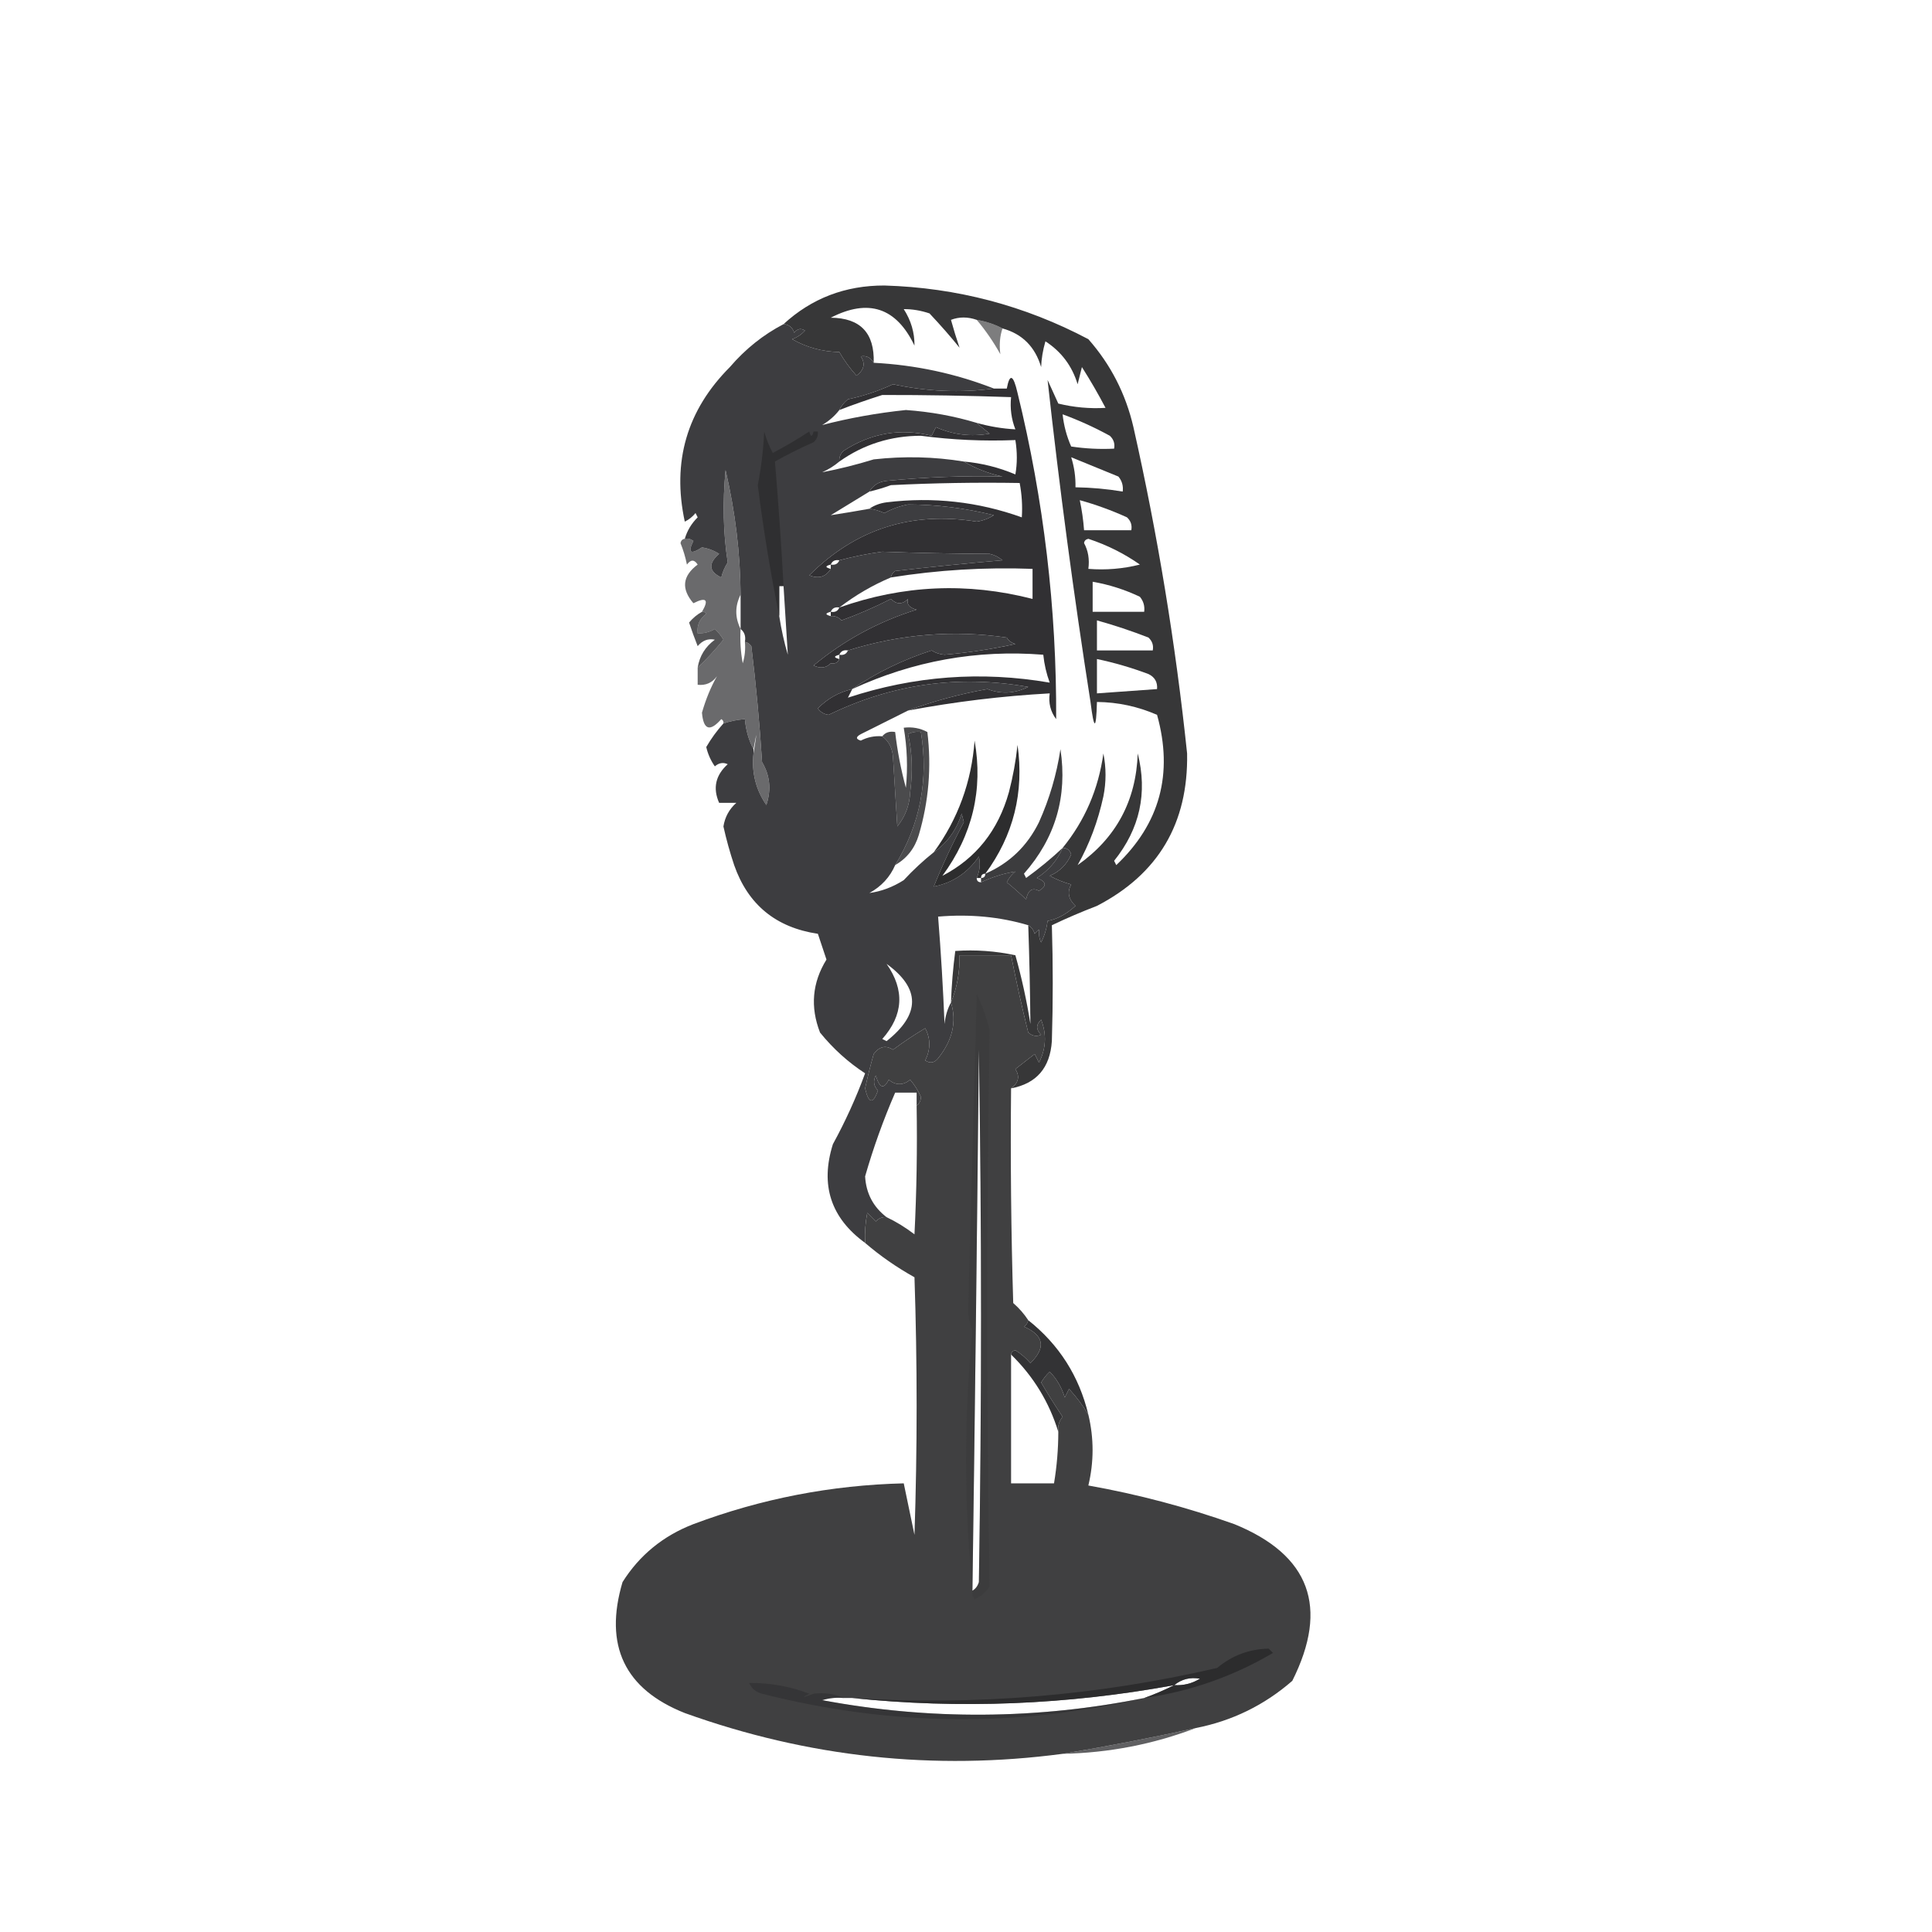<?xml version="1.0" encoding="UTF-8"?>
<!DOCTYPE svg PUBLIC "-//W3C//DTD SVG 1.1//EN" "http://www.w3.org/Graphics/SVG/1.1/DTD/svg11.dtd">
<svg xmlns="http://www.w3.org/2000/svg" version="1.1" width="450px" height="450px" style="shape-rendering:geometricPrecision; text-rendering:geometricPrecision; image-rendering:optimizeQuality; fill-rule:evenodd; clip-rule:evenodd" xmlns:xlink="http://www.w3.org/1999/xlink">
<g><path style="opacity:0.997" fill="#373738" d="M 235.5,253.5 C 237.248,252.211 237.581,250.711 236.5,249C 238,247.833 239.5,246.667 241,245.5C 241.333,246.167 241.667,246.833 242,247.5C 243.656,244.247 243.823,240.913 242.5,237.5C 241.269,238.651 241.269,239.817 242.5,241C 241.451,241.492 240.451,241.326 239.5,240.5C 238.081,234.815 236.747,228.815 235.5,222.5C 231.5,222.5 227.5,222.5 223.5,222.5C 223.57,226.425 222.903,230.091 221.5,233.5C 221.646,229.481 221.979,225.481 222.5,221.5C 227.214,221.173 231.88,221.507 236.5,222.5C 237.98,227.755 239.147,233.089 240,238.5C 239.931,230.849 239.764,223.182 239.5,215.5C 240.222,215.918 240.722,216.584 241,217.5C 241.333,217.167 241.667,216.833 242,216.5C 241.923,217.738 242.089,218.738 242.5,219.5C 243.298,217.922 243.798,216.256 244,214.5C 246.188,214.121 248.355,212.954 250.5,211C 248.854,209.445 248.521,207.779 249.5,206C 247.754,205.529 246.087,204.862 244.5,204C 246.846,202.987 248.513,201.321 249.5,199C 249.164,197.97 248.497,197.47 247.5,197.5C 252.683,191.142 255.85,183.809 257,175.5C 257.667,178.833 257.667,182.167 257,185.5C 255.734,191.323 253.734,196.657 251,201.5C 259.957,195.194 264.624,186.527 265,175.5C 267.325,184.707 265.491,193.04 259.5,200.5C 259.667,200.833 259.833,201.167 260,201.5C 270.158,191.879 273.325,180.212 269.5,166.5C 265.032,164.55 260.366,163.55 255.5,163.5C 255.323,170.134 254.823,170.134 254,163.5C 250.087,138.529 246.754,113.529 244,88.5C 244.837,90.351 245.671,92.184 246.5,94C 250.152,94.889 253.818,95.222 257.5,95C 255.793,91.751 253.96,88.585 252,85.5C 251.667,86.833 251.333,88.167 251,89.5C 249.704,85.233 247.204,81.9 243.5,79.5C 242.9,81.576 242.567,83.576 242.5,85.5C 241.094,80.76 238.094,77.76 233.5,76.5C 231.698,75.542 229.698,74.875 227.5,74.5C 225.401,73.769 223.401,73.769 221.5,74.5C 222.106,76.709 222.773,78.876 223.5,81C 221.486,78.488 219.152,75.821 216.5,73C 214.471,72.319 212.471,71.986 210.5,72C 212.201,74.648 213.034,77.481 213,80.5C 208.778,71.643 202.278,69.477 193.5,74C 200.39,74.057 203.723,77.557 203.5,84.5C 202.788,83.261 201.788,82.761 200.5,83C 201.603,84.68 201.27,86.18 199.5,87.5C 197.973,85.807 196.64,83.973 195.5,82C 191.529,81.915 187.862,80.915 184.5,79C 185.672,78.581 186.672,77.915 187.5,77C 186.551,76.383 185.718,76.549 185,77.5C 184.583,76.244 183.75,75.577 182.5,75.5C 189.05,69.478 196.884,66.478 206,66.5C 222.825,66.999 238.658,71.166 253.5,79C 258.706,84.91 262.206,91.743 264,99.5C 269.652,124.595 273.819,149.928 276.5,175.5C 276.793,191.76 269.793,203.593 255.5,211C 251.927,212.371 248.427,213.871 245,215.5C 245.273,224.489 245.273,233.489 245,242.5C 244.583,248.728 241.416,252.395 235.5,253.5 Z M 247.5,96.5 C 251.26,97.878 254.926,99.545 258.5,101.5C 259.386,102.325 259.719,103.325 259.5,104.5C 256.15,104.665 252.817,104.498 249.5,104C 248.446,101.618 247.779,99.118 247.5,96.5 Z M 249.5,106.5 C 253.145,107.987 256.812,109.487 260.5,111C 261.337,112.011 261.67,113.178 261.5,114.5C 257.865,113.886 254.198,113.552 250.5,113.5C 250.552,111.097 250.219,108.764 249.5,106.5 Z M 251.5,116.5 C 255.243,117.534 258.91,118.868 262.5,120.5C 263.386,121.325 263.719,122.325 263.5,123.5C 259.833,123.5 256.167,123.5 252.5,123.5C 252.326,121.139 251.993,118.806 251.5,116.5 Z M 252.5,126.5 C 252.56,125.957 252.893,125.624 253.5,125.5C 257.872,126.945 261.872,128.945 265.5,131.5C 261.555,132.491 257.555,132.824 253.5,132.5C 253.795,130.265 253.461,128.265 252.5,126.5 Z M 254.5,135.5 C 258.313,136.16 261.979,137.326 265.5,139C 266.337,140.011 266.67,141.178 266.5,142.5C 262.5,142.5 258.5,142.5 254.5,142.5C 254.5,140.167 254.5,137.833 254.5,135.5 Z M 255.5,144.5 C 259.55,145.628 263.55,146.961 267.5,148.5C 268.386,149.325 268.719,150.325 268.5,151.5C 264.167,151.5 259.833,151.5 255.5,151.5C 255.5,149.167 255.5,146.833 255.5,144.5 Z M 255.5,153.5 C 259.571,154.356 263.571,155.523 267.5,157C 268.973,157.71 269.64,158.876 269.5,160.5C 264.833,160.833 260.167,161.167 255.5,161.5C 255.5,158.833 255.5,156.167 255.5,153.5 Z"/></g>
<g><path style="opacity:0.575" fill="#1e1e20" d="M 227.5,74.5 C 229.698,74.875 231.698,75.542 233.5,76.5C 232.883,78.321 232.716,80.321 233,82.5C 231.404,79.63 229.57,76.964 227.5,74.5 Z"/></g>
<g><path style="opacity:0.727" fill="#343436" d="M 172.5,138.5 C 171.167,141.167 171.167,143.833 172.5,146.5C 172.336,149.187 172.503,151.854 173,154.5C 173.494,152.866 173.66,151.199 173.5,149.5C 174.117,149.611 174.617,149.944 175,150.5C 176.098,159.481 176.932,168.481 177.5,177.5C 179.347,180.607 179.68,183.94 178.5,187.5C 176.031,183.91 175.031,179.91 175.5,175.5C 176.371,170.194 176.371,169.861 175.5,174.5C 174.388,172.401 173.721,170.067 173.5,167.5C 171.784,167.629 170.117,167.962 168.5,168.5C 168.565,168.062 168.399,167.728 168,167.5C 165.347,170.517 163.847,170.017 163.5,166C 164.398,162.864 165.564,160.031 167,157.5C 165.89,159.037 164.39,159.703 162.5,159.5C 162.5,158.167 162.5,156.833 162.5,155.5C 164.6,153.502 166.6,151.335 168.5,149C 167.953,148.075 167.287,147.242 166.5,146.5C 165.264,147.246 163.93,147.579 162.5,147.5C 162.297,145.61 162.963,144.11 164.5,143C 164.272,142.601 163.938,142.435 163.5,142.5C 165.172,139.663 164.506,138.996 161.5,140.5C 158.619,137.144 158.952,134.144 162.5,131.5C 161.726,130.289 160.893,130.289 160,131.5C 159.654,129.782 159.154,128.115 158.5,126.5C 158.624,125.893 158.957,125.56 159.5,125.5C 160.239,125.369 160.906,125.536 161.5,126C 160.142,128.752 160.809,129.252 163.5,127.5C 164.938,127.719 166.271,128.219 167.5,129C 164.903,131.262 165.07,133.095 168,134.5C 168.309,133.234 168.809,132.067 169.5,131C 168.449,124.189 168.282,117.022 169,109.5C 171.263,119.259 172.429,128.925 172.5,138.5 Z"/></g>
<g><path style="opacity:1" fill="#313033" d="M 211.5,165.5 C 217.421,163.308 223.588,161.642 230,160.5C 233.174,161.728 236.341,161.561 239.5,160C 223.287,157.131 207.787,159.297 193,166.5C 191.941,166.37 191.108,165.87 190.5,165C 192.736,162.716 195.402,161.216 198.5,160.5C 204.167,156.656 210.334,153.656 217,151.5C 217.893,152.081 218.893,152.415 220,152.5C 225.59,152.023 231.09,151.189 236.5,150C 235.584,149.722 234.918,149.222 234.5,148.5C 237.206,148.575 239.873,148.908 242.5,149.5C 242.216,146.746 241.549,144.08 240.5,141.5C 231.19,142.296 221.857,143.129 212.5,144C 206.881,145.476 201.881,147.976 197.5,151.5C 196.508,151.328 195.842,151.662 195.5,152.5C 194.167,152.833 194.167,153.167 195.5,153.5C 195.158,154.338 194.492,154.672 193.5,154.5C 192.399,155.598 191.066,155.765 189.5,155C 196.605,149.112 204.605,144.779 213.5,142C 211.776,141.552 211.109,140.718 211.5,139.5C 210.167,140.833 208.833,140.833 207.5,139.5C 203.706,141.442 199.873,143.109 196,144.5C 195.329,143.748 194.496,143.414 193.5,143.5C 193.5,143.167 193.5,142.833 193.5,142.5C 194.492,142.672 195.158,142.338 195.5,141.5C 210.326,136.258 225.326,135.592 240.5,139.5C 240.5,137.167 240.5,134.833 240.5,132.5C 229.403,132.087 218.403,132.753 207.5,134.5C 207.611,133.883 207.944,133.383 208.5,133C 216.816,132.045 225.149,131.211 233.5,130.5C 232.624,129.749 231.624,129.249 230.5,129C 222.026,128.966 213.692,128.799 205.5,128.5C 209.611,127.292 213.945,126.625 218.5,126.5C 225.581,127.035 232.581,128.035 239.5,129.5C 239.682,127.409 239.348,125.409 238.5,123.5C 229.184,122.335 219.851,122.168 210.5,123C 204.881,124.476 199.881,126.976 195.5,130.5C 194.508,130.328 193.842,130.662 193.5,131.5C 192.167,131.833 192.167,132.167 193.5,132.5C 192.341,134.377 190.674,134.877 188.5,134C 199.305,123.211 212.305,119.045 227.5,121.5C 228.938,121.281 230.271,120.781 231.5,120C 224.756,118.343 218.089,117.509 211.5,117.5C 209.541,117.875 207.707,118.541 206,119.5C 204.665,118.92 203.498,118.587 202.5,118.5C 203.609,117.71 204.942,117.21 206.5,117C 217.323,115.682 227.823,116.849 238,120.5C 238.175,117.843 238.008,115.176 237.5,112.5C 227.494,112.334 217.494,112.5 207.5,113C 205.846,113.608 204.179,114.108 202.5,114.5C 203.347,113.034 204.68,112.2 206.5,112C 215.634,111.12 224.634,110.786 233.5,111C 230.21,110.275 227.21,109.108 224.5,107.5C 228.649,107.871 232.649,108.871 236.5,110.5C 236.949,107.956 236.949,105.29 236.5,102.5C 229.109,102.799 221.776,102.465 214.5,101.5C 207.489,101.504 201.156,103.504 195.5,107.5C 195.414,106.504 195.748,105.671 196.5,105C 202.904,100.854 209.738,99.687 217,101.5C 217.333,100.833 217.667,100.167 218,99.5C 221.992,101.27 226.159,101.77 230.5,101C 229.429,100.148 228.429,99.315 227.5,98.5C 230.498,99.342 233.498,99.842 236.5,100C 235.565,97.619 235.232,95.119 235.5,92.5C 225.491,92.156 215.491,91.989 205.5,92C 202.106,93.076 198.772,94.242 195.5,95.5C 195.953,94.542 196.619,93.708 197.5,93C 201.153,92.227 204.653,91.06 208,89.5C 215.901,91.205 223.734,91.538 231.5,90.5C 232.5,90.5 233.5,90.5 234.5,90.5C 235.179,86.9 236.013,87.233 237,91.5C 243.122,116.478 246.122,141.811 246,167.5C 244.681,165.75 244.181,163.75 244.5,161.5C 233.406,162.114 222.406,163.448 211.5,165.5 Z M 205.5,128.5 C 202.123,128.959 198.789,129.626 195.5,130.5C 199.881,126.976 204.881,124.476 210.5,123C 219.851,122.168 229.184,122.335 238.5,123.5C 239.348,125.409 239.682,127.409 239.5,129.5C 232.581,128.035 225.581,127.035 218.5,126.5C 213.945,126.625 209.611,127.292 205.5,128.5 Z M 234.5,148.5 C 222.068,146.683 209.735,147.683 197.5,151.5C 201.881,147.976 206.881,145.476 212.5,144C 221.857,143.129 231.19,142.296 240.5,141.5C 241.549,144.08 242.216,146.746 242.5,149.5C 239.873,148.908 237.206,148.575 234.5,148.5 Z M 197.5,162.5 C 197.833,161.833 198.167,161.167 198.5,160.5C 212.687,153.946 227.52,151.279 243,152.5C 243.236,154.764 243.736,156.931 244.5,159C 228.572,156.256 212.905,157.422 197.5,162.5 Z"/></g>
<g><path style="opacity:0.792" fill="#28282a" d="M 163.5,142.5 C 163.938,142.435 164.272,142.601 164.5,143C 162.963,144.11 162.297,145.61 162.5,147.5C 163.93,147.579 165.264,147.246 166.5,146.5C 167.287,147.242 167.953,148.075 168.5,149C 166.6,151.335 164.6,153.502 162.5,155.5C 162.933,152.805 164.266,150.638 166.5,149C 164.953,148.667 163.62,149.167 162.5,150.5C 161.77,148.659 161.103,146.825 160.5,145C 161.373,143.955 162.373,143.122 163.5,142.5 Z"/></g>
<g><path style="opacity:1" fill="#3d3d40" d="M 182.5,75.5 C 183.75,75.577 184.583,76.244 185,77.5C 185.718,76.549 186.551,76.383 187.5,77C 186.672,77.915 185.672,78.581 184.5,79C 187.862,80.915 191.529,81.915 195.5,82C 196.64,83.973 197.973,85.807 199.5,87.5C 201.27,86.18 201.603,84.68 200.5,83C 201.788,82.761 202.788,83.261 203.5,84.5C 213.233,85.007 222.566,87.007 231.5,90.5C 223.734,91.538 215.901,91.205 208,89.5C 204.653,91.06 201.153,92.227 197.5,93C 196.619,93.708 195.953,94.542 195.5,95.5C 194.426,96.885 193.093,98.051 191.5,99C 197.814,97.363 204.314,96.196 211,95.5C 216.743,95.91 222.243,96.91 227.5,98.5C 228.429,99.315 229.429,100.148 230.5,101C 226.159,101.77 221.992,101.27 218,99.5C 217.667,100.167 217.333,100.833 217,101.5C 209.738,99.687 202.904,100.854 196.5,105C 195.748,105.671 195.414,106.504 195.5,107.5C 194.317,108.504 192.984,109.338 191.5,110C 195.458,109.245 199.458,108.245 203.5,107C 210.58,106.205 217.58,106.372 224.5,107.5C 227.21,109.108 230.21,110.275 233.5,111C 224.634,110.786 215.634,111.12 206.5,112C 204.68,112.2 203.347,113.034 202.5,114.5C 199.564,116.308 196.564,118.141 193.5,120C 196.438,119.554 199.438,119.054 202.5,118.5C 203.498,118.587 204.665,118.92 206,119.5C 207.707,118.541 209.541,117.875 211.5,117.5C 218.089,117.509 224.756,118.343 231.5,120C 230.271,120.781 228.938,121.281 227.5,121.5C 212.305,119.045 199.305,123.211 188.5,134C 190.674,134.877 192.341,134.377 193.5,132.5C 193.5,132.167 193.5,131.833 193.5,131.5C 194.492,131.672 195.158,131.338 195.5,130.5C 198.789,129.626 202.123,128.959 205.5,128.5C 213.692,128.799 222.026,128.966 230.5,129C 231.624,129.249 232.624,129.749 233.5,130.5C 225.149,131.211 216.816,132.045 208.5,133C 207.944,133.383 207.611,133.883 207.5,134.5C 203.204,136.315 199.204,138.648 195.5,141.5C 194.508,141.328 193.842,141.662 193.5,142.5C 192.167,142.833 192.167,143.167 193.5,143.5C 194.496,143.414 195.329,143.748 196,144.5C 199.873,143.109 203.706,141.442 207.5,139.5C 208.833,140.833 210.167,140.833 211.5,139.5C 211.109,140.718 211.776,141.552 213.5,142C 204.605,144.779 196.605,149.112 189.5,155C 191.066,155.765 192.399,155.598 193.5,154.5C 194.492,154.672 195.158,154.338 195.5,153.5C 195.5,153.167 195.5,152.833 195.5,152.5C 196.492,152.672 197.158,152.338 197.5,151.5C 209.735,147.683 222.068,146.683 234.5,148.5C 234.918,149.222 235.584,149.722 236.5,150C 231.09,151.189 225.59,152.023 220,152.5C 218.893,152.415 217.893,152.081 217,151.5C 210.334,153.656 204.167,156.656 198.5,160.5C 195.402,161.216 192.736,162.716 190.5,165C 191.108,165.87 191.941,166.37 193,166.5C 207.787,159.297 223.287,157.131 239.5,160C 236.341,161.561 233.174,161.728 230,160.5C 223.588,161.642 217.421,163.308 211.5,165.5C 207.925,167.287 204.259,169.121 200.5,171C 199.304,171.654 199.304,172.154 200.5,172.5C 202.071,171.691 203.738,171.357 205.5,171.5C 207.067,172.681 207.901,174.347 208,176.5C 208.333,181.833 208.667,187.167 209,192.5C 210.867,190.192 211.867,187.525 212,184.5C 212.633,179.642 212.466,175.142 211.5,171C 212.448,170.517 213.448,170.351 214.5,170.5C 216.318,181.667 214.318,192.001 208.5,201.5C 207.294,204.298 205.294,206.465 202.5,208C 205.275,207.626 207.942,206.626 210.5,205C 212.703,202.628 215.037,200.461 217.5,198.5C 220.602,196.344 222.768,193.344 224,189.5C 224.167,190.167 224.333,190.833 224.5,191.5C 221.879,196.407 219.545,201.407 217.5,206.5C 221.886,205.634 225.386,203.301 228,199.5C 228.384,201.197 228.218,202.863 227.5,204.5C 227.5,205.167 227.833,205.5 228.5,205.5C 231.162,204.263 233.829,203.429 236.5,203C 235.643,203.689 234.977,204.522 234.5,205.5C 236.044,206.747 237.544,208.08 239,209.5C 239.442,207.321 240.442,206.655 242,207.5C 243.914,206.324 243.748,205.324 241.5,204.5C 244.266,202.741 246.266,200.407 247.5,197.5C 248.497,197.47 249.164,197.97 249.5,199C 248.513,201.321 246.846,202.987 244.5,204C 246.087,204.862 247.754,205.529 249.5,206C 248.521,207.779 248.854,209.445 250.5,211C 248.355,212.954 246.188,214.121 244,214.5C 243.798,216.256 243.298,217.922 242.5,219.5C 242.089,218.738 241.923,217.738 242,216.5C 241.667,216.833 241.333,217.167 241,217.5C 240.722,216.584 240.222,215.918 239.5,215.5C 232.913,213.539 225.913,212.872 218.5,213.5C 219.166,221.814 219.666,230.147 220,238.5C 220.198,236.618 220.698,234.952 221.5,233.5C 222.871,237.957 221.871,242.291 218.5,246.5C 217.635,247.583 216.635,247.749 215.5,247C 216.771,244.423 216.771,241.923 215.5,239.5C 212.914,241.043 210.414,242.709 208,244.5C 206.32,243.397 204.82,243.73 203.5,245.5C 202.741,248.157 202.074,250.823 201.5,253.5C 202.321,257.082 203.321,257.248 204.5,254C 203.483,252.951 203.316,251.784 204,250.5C 204.84,253.464 205.84,253.797 207,251.5C 208.667,252.833 210.333,252.833 212,251.5C 213.031,252.7 213.865,254.034 214.5,255.5C 214.457,256.416 214.124,257.083 213.5,257.5C 213.5,256.5 213.5,255.5 213.5,254.5C 211.833,254.5 210.167,254.5 208.5,254.5C 205.75,260.836 203.417,267.336 201.5,274C 201.726,277.954 203.393,281.121 206.5,283.5C 205.504,283.414 204.671,283.748 204,284.5C 203.333,283.833 202.667,283.167 202,282.5C 201.554,284.795 201.388,287.129 201.5,289.5C 193.502,283.671 191.002,276.005 194,266.5C 196.911,261.178 199.411,255.678 201.5,250C 197.546,247.422 194.046,244.256 191,240.5C 188.682,234.534 189.182,228.867 192.5,223.5C 191.833,221.5 191.167,219.5 190.5,217.5C 180.722,216.044 174.222,210.71 171,201.5C 170.011,198.544 169.178,195.544 168.5,192.5C 168.848,190.303 169.848,188.47 171.5,187C 170.167,187 168.833,187 167.5,187C 165.987,183.571 166.653,180.571 169.5,178C 168.451,177.508 167.451,177.674 166.5,178.5C 165.544,177.135 164.878,175.635 164.5,174C 165.65,172.019 166.984,170.186 168.5,168.5C 170.117,167.962 171.784,167.629 173.5,167.5C 173.721,170.067 174.388,172.401 175.5,174.5C 175.5,174.833 175.5,175.167 175.5,175.5C 175.031,179.91 176.031,183.91 178.5,187.5C 179.68,183.94 179.347,180.607 177.5,177.5C 176.932,168.481 176.098,159.481 175,150.5C 174.617,149.944 174.117,149.611 173.5,149.5C 173.737,148.209 173.404,147.209 172.5,146.5C 172.5,143.833 172.5,141.167 172.5,138.5C 172.429,128.925 171.263,119.259 169,109.5C 168.282,117.022 168.449,124.189 169.5,131C 168.809,132.067 168.309,133.234 168,134.5C 165.07,133.095 164.903,131.262 167.5,129C 166.271,128.219 164.938,127.719 163.5,127.5C 160.809,129.252 160.142,128.752 161.5,126C 160.906,125.536 160.239,125.369 159.5,125.5C 160.048,123.606 161.048,121.94 162.5,120.5C 162.333,120.167 162.167,119.833 162,119.5C 161.311,120.357 160.478,121.023 159.5,121.5C 156.487,107.542 159.987,95.542 170,85.5C 173.589,81.308 177.756,77.975 182.5,75.5 Z M 181.5,136.5 C 181.833,136.5 182.167,136.5 182.5,136.5C 182.833,141.833 183.167,147.167 183.5,152.5C 182.656,149.655 181.99,146.655 181.5,143.5C 181.5,141.167 181.5,138.833 181.5,136.5 Z M 206.5,224.5 C 214.414,230.236 214.414,236.236 206.5,242.5C 206.167,242.333 205.833,242.167 205.5,242C 210.433,236.435 210.766,230.602 206.5,224.5 Z"/></g>
<g><path style="opacity:0.845" fill="#2d2d2e" d="M 188.5,100.5 C 188.833,101.833 189.167,101.833 189.5,100.5C 189.833,100.5 190.167,100.5 190.5,100.5C 190.586,101.496 190.252,102.329 189.5,103C 186.315,104.407 183.315,105.907 180.5,107.5C 181.314,117.156 181.98,126.823 182.5,136.5C 182.167,136.5 181.833,136.5 181.5,136.5C 181.5,138.833 181.5,141.167 181.5,143.5C 179.474,133.493 177.808,123.326 176.5,113C 177.3,108.92 177.8,104.753 178,100.5C 178.471,102.246 179.138,103.913 180,105.5C 182.971,103.936 185.804,102.27 188.5,100.5 Z"/></g>
<g><path style="opacity:0.847" fill="#2b2b2d" d="M 208.5,201.5 C 214.318,192.001 216.318,181.667 214.5,170.5C 213.448,170.351 212.448,170.517 211.5,171C 212.466,175.142 212.633,179.642 212,184.5C 211.867,187.525 210.867,190.192 209,192.5C 208.667,187.167 208.333,181.833 208,176.5C 207.901,174.347 207.067,172.681 205.5,171.5C 206.209,170.596 207.209,170.263 208.5,170.5C 209.008,174.891 209.842,179.225 211,183.5C 211.461,178.816 211.295,174.149 210.5,169.5C 212.467,169.261 214.301,169.594 216,170.5C 216.991,178.651 216.324,186.651 214,194.5C 213.065,197.595 211.231,199.929 208.5,201.5 Z"/></g>
<g><path style="opacity:0.951" fill="#333335" d="M 247.5,197.5 C 246.266,200.407 244.266,202.741 241.5,204.5C 243.748,205.324 243.914,206.324 242,207.5C 240.442,206.655 239.442,207.321 239,209.5C 237.544,208.08 236.044,206.747 234.5,205.5C 234.977,204.522 235.643,203.689 236.5,203C 233.829,203.429 231.162,204.263 228.5,205.5C 228.5,205.167 228.5,204.833 228.5,204.5C 229.167,204.5 229.5,204.167 229.5,203.5C 235.095,201.073 239.262,197.073 242,191.5C 244.442,186.067 246.108,180.4 247,174.5C 248.661,185.527 245.828,195.194 238.5,203.5C 238.667,203.833 238.833,204.167 239,204.5C 241.998,202.332 244.831,199.999 247.5,197.5 Z"/></g>
<g><path style="opacity:1" fill="#2d2d2e" d="M 229.5,203.5 C 228.833,203.5 228.5,203.833 228.5,204.5C 228.167,204.5 227.833,204.5 227.5,204.5C 228.218,202.863 228.384,201.197 228,199.5C 225.386,203.301 221.886,205.634 217.5,206.5C 219.545,201.407 221.879,196.407 224.5,191.5C 224.333,190.833 224.167,190.167 224,189.5C 222.768,193.344 220.602,196.344 217.5,198.5C 223.134,190.768 226.3,182.102 227,172.5C 229.02,183.928 226.52,194.428 219.5,204C 227.338,199.926 232.504,193.426 235,184.5C 235.945,180.886 236.612,177.219 237,173.5C 238.569,184.558 236.069,194.558 229.5,203.5 Z"/></g>
<g><path style="opacity:1" fill="#404041" d="M 235.5,253.5 C 235.333,270.17 235.5,286.837 236,303.5C 237.376,304.705 238.542,306.038 239.5,307.5C 239.389,308.117 239.056,308.617 238.5,309C 243.179,311.047 243.679,313.88 240,317.5C 238.981,316.313 237.814,315.313 236.5,314.5C 235.893,314.624 235.56,314.957 235.5,315.5C 235.5,325.5 235.5,335.5 235.5,345.5C 238.833,345.5 242.167,345.5 245.5,345.5C 246.162,341.534 246.495,337.534 246.5,333.5C 246.33,332.178 246.663,331.011 247.5,330C 245.622,327.195 243.955,324.528 242.5,322C 243.047,321.075 243.713,320.242 244.5,319.5C 246.121,321.153 247.288,323.153 248,325.5C 248.333,324.833 248.667,324.167 249,323.5C 250.748,325.401 252.248,327.401 253.5,329.5C 254.811,335 254.811,340.5 253.5,346C 265.076,348.061 276.409,351.061 287.5,355C 305.1,362.177 309.6,374.343 301,391.5C 294.496,397.168 286.996,400.835 278.5,402.5C 268.094,404.782 257.761,406.782 247.5,408.5C 217.525,412.473 188.191,409.307 159.5,399C 145.464,393.422 140.63,383.256 145,368.5C 148.947,362.23 154.447,357.73 161.5,355C 177.291,349.075 193.625,345.908 210.5,345.5C 211.329,349.486 212.163,353.486 213,357.5C 213.667,337.5 213.667,317.5 213,297.5C 208.838,295.181 205.005,292.514 201.5,289.5C 201.388,287.129 201.554,284.795 202,282.5C 202.667,283.167 203.333,283.833 204,284.5C 204.671,283.748 205.504,283.414 206.5,283.5C 208.764,284.581 210.931,285.915 213,287.5C 213.5,277.506 213.666,267.506 213.5,257.5C 214.124,257.083 214.457,256.416 214.5,255.5C 213.865,254.034 213.031,252.7 212,251.5C 210.333,252.833 208.667,252.833 207,251.5C 205.84,253.797 204.84,253.464 204,250.5C 203.316,251.784 203.483,252.951 204.5,254C 203.321,257.248 202.321,257.082 201.5,253.5C 202.074,250.823 202.741,248.157 203.5,245.5C 204.82,243.73 206.32,243.397 208,244.5C 210.414,242.709 212.914,241.043 215.5,239.5C 216.771,241.923 216.771,244.423 215.5,247C 216.635,247.749 217.635,247.583 218.5,246.5C 221.871,242.291 222.871,237.957 221.5,233.5C 222.903,230.091 223.57,226.425 223.5,222.5C 227.5,222.5 231.5,222.5 235.5,222.5C 236.747,228.815 238.081,234.815 239.5,240.5C 240.451,241.326 241.451,241.492 242.5,241C 241.269,239.817 241.269,238.651 242.5,237.5C 243.823,240.913 243.656,244.247 242,247.5C 241.667,246.833 241.333,246.167 241,245.5C 239.5,246.667 238,247.833 236.5,249C 237.581,250.711 237.248,252.211 235.5,253.5 Z M 226.5,370.5 C 227.087,328.502 227.587,286.502 228,244.5C 228.667,285.833 228.667,327.167 228,368.5C 227.722,369.416 227.222,370.082 226.5,370.5 Z M 273.5,392.5 C 271.221,393.651 268.888,394.651 266.5,395.5C 241.527,400.514 216.527,400.681 191.5,396C 193.134,395.506 194.801,395.34 196.5,395.5C 197.167,395.5 197.833,395.5 198.5,395.5C 223.483,398.096 248.483,397.096 273.5,392.5 Z M 273.5,392.5 C 275.225,391.095 277.225,390.595 279.5,391C 277.655,392.128 275.655,392.628 273.5,392.5 Z"/></g>
<g><path style="opacity:0.212" fill="#2f2f31" d="M 226.5,370.5 C 224.515,350.074 224.515,329.907 226.5,310C 225.826,308.249 225.493,306.583 225.5,305C 226.162,280.566 226.829,256.066 227.5,231.5C 228.812,234.237 229.812,237.071 230.5,240C 229.756,283.313 229.756,326.48 230.5,369.5C 229.653,370.845 228.487,371.845 227,372.5C 226.536,371.906 226.369,371.239 226.5,370.5 Z M 226.5,370.5 C 227.222,370.082 227.722,369.416 228,368.5C 228.667,327.167 228.667,285.833 228,244.5C 227.587,286.502 227.087,328.502 226.5,370.5 Z"/></g>
<g><path style="opacity:1" fill="#333335" d="M 239.5,307.5 C 246.69,313.21 251.357,320.543 253.5,329.5C 252.248,327.401 250.748,325.401 249,323.5C 248.667,324.167 248.333,324.833 248,325.5C 247.288,323.153 246.121,321.153 244.5,319.5C 243.713,320.242 243.047,321.075 242.5,322C 243.955,324.528 245.622,327.195 247.5,330C 246.663,331.011 246.33,332.178 246.5,333.5C 244.37,326.575 240.703,320.575 235.5,315.5C 235.56,314.957 235.893,314.624 236.5,314.5C 237.814,315.313 238.981,316.313 240,317.5C 243.679,313.88 243.179,311.047 238.5,309C 239.056,308.617 239.389,308.117 239.5,307.5 Z"/></g>
<g><path style="opacity:0.788" fill="#262628" d="M 266.5,395.5 C 268.888,394.651 271.221,393.651 273.5,392.5C 248.483,397.096 223.483,398.096 198.5,395.5C 227.065,397.326 255.399,394.993 283.5,388.5C 286.984,385.59 290.984,384.09 295.5,384C 295.833,384.333 296.167,384.667 296.5,385C 287.231,390.462 277.231,393.962 266.5,395.5 Z M 273.5,392.5 C 275.655,392.628 277.655,392.128 279.5,391C 277.225,390.595 275.225,391.095 273.5,392.5 Z"/></g>
<g><path style="opacity:0.376" fill="#242426" d="M 188.5,394.5 C 186.523,395.507 186.857,395.507 189.5,394.5C 192.059,394.198 194.393,394.532 196.5,395.5C 194.801,395.34 193.134,395.506 191.5,396C 216.527,400.681 241.527,400.514 266.5,395.5C 236.919,402.395 207.253,402.062 177.5,394.5C 176.09,394.132 175.09,393.299 174.5,392C 179.395,391.959 184.062,392.792 188.5,394.5 Z"/></g>
<g><path style="opacity:0.733" fill="#272729" d="M 278.5,402.5 C 268.628,406.274 258.295,408.274 247.5,408.5C 257.761,406.782 268.094,404.782 278.5,402.5 Z"/></g>
</svg>
